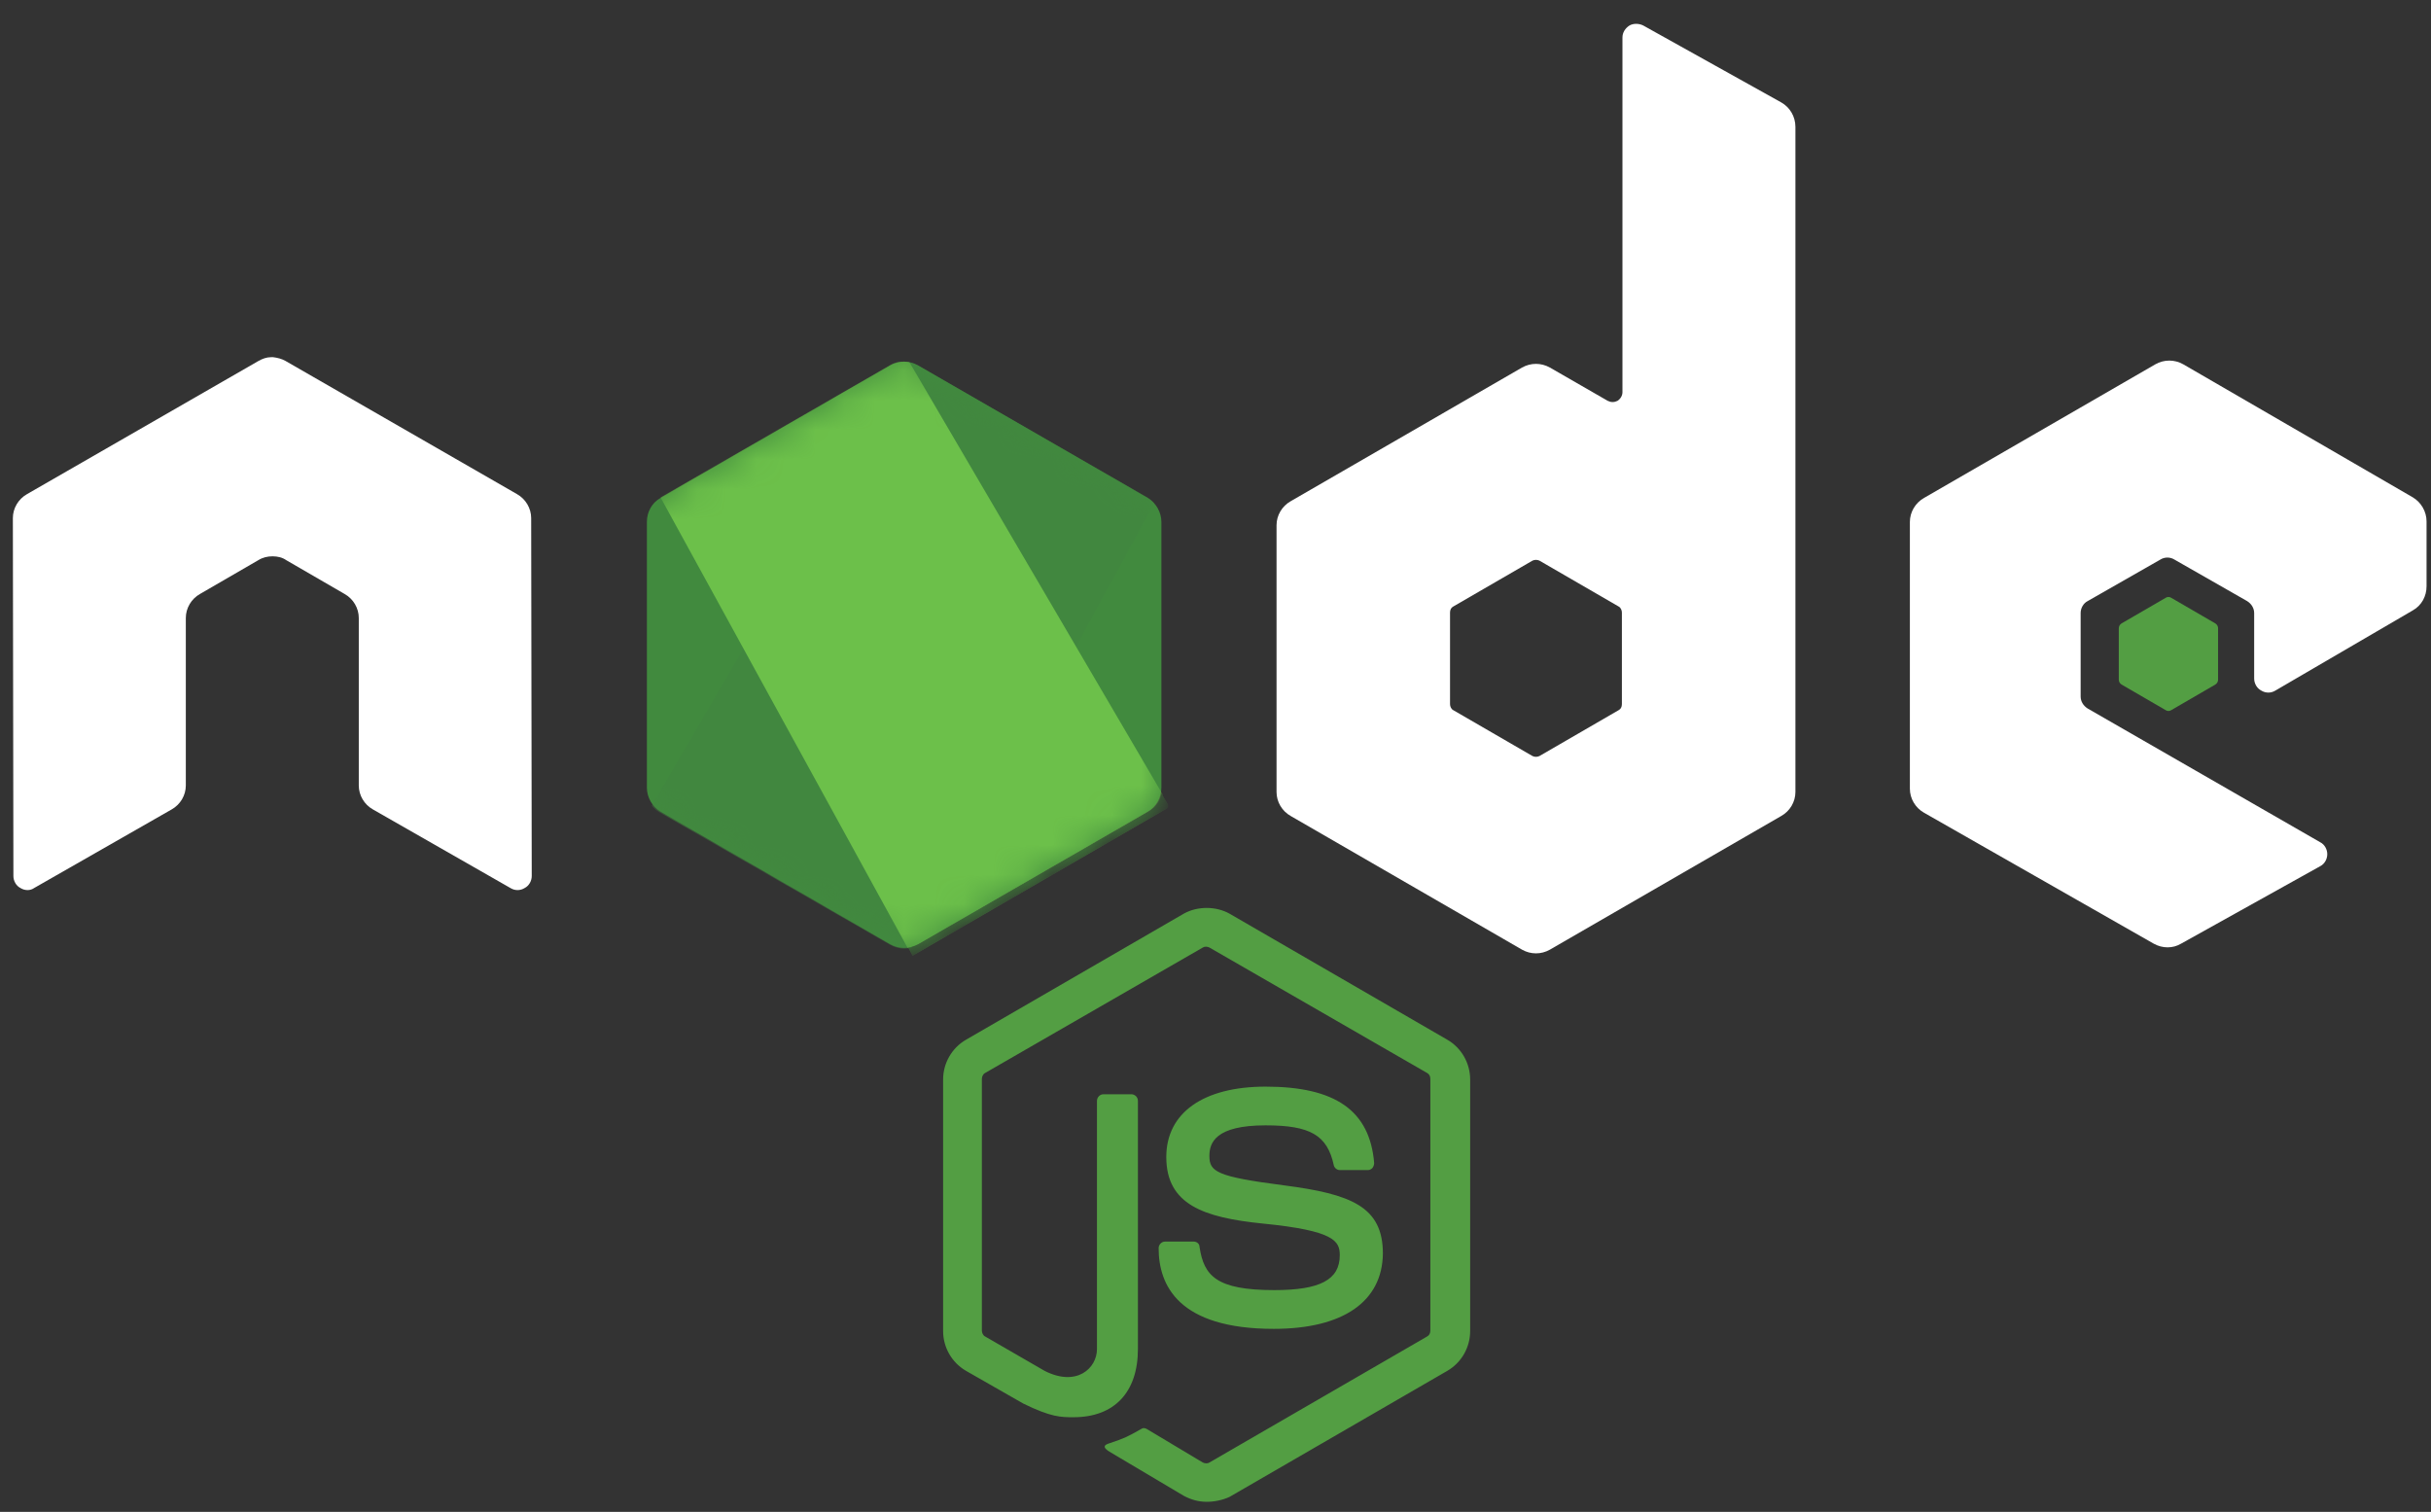 <svg width="82" height="51" viewBox="0 0 82 51" fill="none" xmlns="http://www.w3.org/2000/svg">
<rect x="0" y="0" width="82" height="51" fill="#333333" stroke="none"/>
<g clip-path="url(#clip0_2611_4501)">
<path d="M40.702 50.66C40.425 50.66 40.168 50.586 39.929 50.457L37.481 49.004C37.113 48.801 37.297 48.727 37.407 48.691C37.904 48.525 37.996 48.488 38.511 48.194C38.567 48.157 38.64 48.175 38.696 48.212L40.573 49.335C40.646 49.372 40.738 49.372 40.794 49.335L48.137 45.084C48.21 45.047 48.247 44.973 48.247 44.881V36.397C48.247 36.305 48.21 36.231 48.137 36.194L40.794 31.962C40.72 31.925 40.628 31.925 40.573 31.962L33.23 36.194C33.156 36.231 33.119 36.323 33.119 36.397V44.881C33.119 44.955 33.156 45.047 33.23 45.084L35.236 46.243C36.321 46.795 37.002 46.151 37.002 45.507V37.133C37.002 37.023 37.094 36.912 37.223 36.912H38.162C38.272 36.912 38.383 37.004 38.383 37.133V45.507C38.383 46.961 37.591 47.807 36.211 47.807C35.788 47.807 35.456 47.807 34.518 47.347L32.586 46.243C32.107 45.967 31.812 45.452 31.812 44.899V36.415C31.812 35.863 32.107 35.348 32.586 35.072L39.929 30.821C40.389 30.563 41.014 30.563 41.474 30.821L48.818 35.072C49.296 35.348 49.59 35.863 49.59 36.415V44.899C49.59 45.452 49.296 45.967 48.818 46.243L41.474 50.494C41.235 50.605 40.959 50.66 40.702 50.66ZM42.965 44.826C39.745 44.826 39.082 43.353 39.082 42.102C39.082 41.992 39.174 41.881 39.303 41.881H40.26C40.37 41.881 40.462 41.955 40.462 42.065C40.609 43.041 41.033 43.519 42.984 43.519C44.529 43.519 45.192 43.169 45.192 42.341C45.192 41.863 45.008 41.513 42.597 41.274C40.591 41.072 39.34 40.63 39.34 39.029C39.34 37.538 40.591 36.655 42.689 36.655C45.045 36.655 46.204 37.464 46.352 39.231C46.352 39.286 46.333 39.342 46.296 39.397C46.26 39.434 46.204 39.47 46.149 39.47H45.192C45.1 39.47 45.008 39.397 44.99 39.305C44.769 38.292 44.198 37.961 42.689 37.961C40.996 37.961 40.794 38.55 40.794 38.992C40.794 39.526 41.033 39.691 43.315 39.986C45.578 40.28 46.646 40.703 46.646 42.286C46.627 43.906 45.303 44.826 42.965 44.826Z" fill="#539E43"/>
<path d="M17.917 17.478C17.917 17.147 17.733 16.834 17.439 16.668L9.635 12.178C9.507 12.104 9.359 12.067 9.212 12.049H9.139C8.991 12.049 8.844 12.104 8.715 12.178L0.912 16.668C0.618 16.834 0.434 17.147 0.434 17.478L0.452 29.551C0.452 29.716 0.544 29.882 0.691 29.956C0.838 30.048 1.023 30.048 1.151 29.956L5.789 27.305C6.084 27.14 6.268 26.827 6.268 26.496V20.846C6.268 20.515 6.452 20.202 6.746 20.036L8.715 18.895C8.863 18.803 9.028 18.766 9.194 18.766C9.359 18.766 9.525 18.803 9.654 18.895L11.623 20.036C11.918 20.202 12.102 20.515 12.102 20.846V26.496C12.102 26.827 12.286 27.14 12.58 27.305L17.218 29.956C17.365 30.048 17.549 30.048 17.696 29.956C17.844 29.882 17.936 29.716 17.936 29.551L17.917 17.478Z" fill="white"/>
<path d="M55.426 0.859C55.279 0.786 55.095 0.786 54.966 0.859C54.819 0.951 54.727 1.099 54.727 1.264V13.227C54.727 13.337 54.671 13.447 54.561 13.521C54.45 13.576 54.34 13.576 54.23 13.521L52.279 12.398C51.984 12.233 51.635 12.233 51.34 12.398L43.537 16.907C43.243 17.073 43.059 17.386 43.059 17.717V26.717C43.059 27.048 43.243 27.361 43.537 27.526L51.34 32.035C51.635 32.201 51.984 32.201 52.279 32.035L60.082 27.526C60.377 27.361 60.561 27.048 60.561 26.717V4.282C60.561 3.933 60.377 3.62 60.082 3.454L55.426 0.859ZM54.708 23.754C54.708 23.846 54.671 23.919 54.598 23.956L51.929 25.502C51.856 25.539 51.764 25.539 51.69 25.502L49.021 23.956C48.948 23.919 48.911 23.827 48.911 23.754V20.662C48.911 20.57 48.948 20.496 49.021 20.459L51.69 18.913C51.764 18.877 51.856 18.877 51.929 18.913L54.598 20.459C54.671 20.496 54.708 20.588 54.708 20.662V23.754Z" fill="white"/>
<path d="M81.39 20.588C81.685 20.422 81.85 20.11 81.85 19.778V17.588C81.85 17.257 81.666 16.944 81.39 16.779L73.642 12.288C73.348 12.122 72.998 12.122 72.704 12.288L64.9 16.797C64.606 16.963 64.422 17.276 64.422 17.607V26.606C64.422 26.937 64.606 27.25 64.9 27.416L72.648 31.833C72.943 31.998 73.293 31.998 73.569 31.833L78.261 29.22C78.409 29.146 78.501 28.98 78.501 28.815C78.501 28.649 78.409 28.483 78.261 28.41L70.421 23.901C70.274 23.809 70.182 23.662 70.182 23.496V20.68C70.182 20.515 70.274 20.349 70.421 20.275L72.869 18.877C73.016 18.785 73.201 18.785 73.348 18.877L75.795 20.275C75.943 20.367 76.035 20.515 76.035 20.68V22.889C76.035 23.054 76.127 23.22 76.274 23.294C76.421 23.386 76.605 23.386 76.752 23.294L81.39 20.588Z" fill="white"/>
<path d="M73.052 20.165C73.107 20.128 73.18 20.128 73.236 20.165L74.726 21.03C74.781 21.067 74.818 21.122 74.818 21.195V22.925C74.818 22.999 74.781 23.054 74.726 23.091L73.236 23.956C73.18 23.993 73.107 23.993 73.052 23.956L71.561 23.091C71.506 23.054 71.469 22.999 71.469 22.925V21.195C71.469 21.122 71.506 21.067 71.561 21.03L73.052 20.165Z" fill="#539E43"/>
<path d="M30.967 12.325C30.672 12.159 30.323 12.159 30.028 12.325L22.28 16.797C21.986 16.962 21.82 17.275 21.82 17.607V26.569C21.82 26.901 22.004 27.213 22.28 27.379L30.028 31.851C30.323 32.017 30.672 32.017 30.967 31.851L38.715 27.379C39.009 27.213 39.175 26.901 39.175 26.569V17.607C39.175 17.275 38.991 16.962 38.715 16.797L30.967 12.325Z" fill="url(#paint0_linear_2611_4501)"/>
<mask id="mask0_2611_4501" style="mask-type:luminance" maskUnits="userSpaceOnUse" x="21" y="12" width="19" height="20">
<path d="M30.967 12.325C30.672 12.159 30.323 12.159 30.028 12.325L22.28 16.797C21.986 16.962 21.82 17.275 21.82 17.607V26.569C21.82 26.901 22.004 27.213 22.28 27.379L30.028 31.851C30.323 32.017 30.672 32.017 30.967 31.851L38.715 27.379C39.009 27.213 39.175 26.901 39.175 26.569V17.607C39.175 17.275 38.991 16.962 38.715 16.797L30.967 12.325Z" fill="white"/>
</mask>
<g mask="url(#mask0_2611_4501)">
<path d="M38.732 16.797L30.947 12.325C30.873 12.288 30.781 12.251 30.708 12.233L21.984 27.177C22.058 27.269 22.15 27.342 22.242 27.398L30.027 31.87C30.248 31.998 30.505 32.035 30.745 31.962L38.934 16.981C38.879 16.907 38.805 16.852 38.732 16.797Z" fill="url(#paint1_linear_2611_4501)"/>
</g>
<mask id="mask1_2611_4501" style="mask-type:luminance" maskUnits="userSpaceOnUse" x="21" y="12" width="19" height="20">
<path d="M30.967 12.325C30.672 12.159 30.323 12.159 30.028 12.325L22.28 16.797C21.986 16.962 21.82 17.275 21.82 17.607V26.569C21.82 26.901 22.004 27.213 22.28 27.379L30.028 31.851C30.323 32.017 30.672 32.017 30.967 31.851L38.715 27.379C39.009 27.213 39.175 26.901 39.175 26.569V17.607C39.175 17.275 38.991 16.962 38.715 16.797L30.967 12.325Z" fill="white"/>
</mask>
<g mask="url(#mask1_2611_4501)">
<path fill-rule="evenodd" clip-rule="evenodd" d="M38.753 27.379C38.974 27.25 39.139 27.029 39.213 26.79L30.673 12.214C30.453 12.178 30.213 12.196 30.011 12.325L22.281 16.779L30.618 31.98C30.729 31.962 30.857 31.925 30.968 31.87L38.753 27.379Z" fill="url(#paint2_linear_2611_4501)"/>
<path fill-rule="evenodd" clip-rule="evenodd" d="M38.753 27.379L30.986 31.851C30.876 31.906 30.765 31.943 30.637 31.962L30.784 32.238L39.397 27.25V27.14L39.176 26.772C39.139 27.029 38.974 27.25 38.753 27.379Z" fill="url(#paint3_linear_2611_4501)"/>
<path fill-rule="evenodd" clip-rule="evenodd" d="M38.753 27.379L30.986 31.851C30.876 31.906 30.765 31.943 30.637 31.962L30.784 32.238L39.397 27.25V27.14L39.176 26.772C39.139 27.029 38.974 27.25 38.753 27.379Z" fill="url(#paint4_linear_2611_4501)"/>
</g>
</g>
<defs>
<linearGradient id="paint0_linear_2611_4501" x1="1205.21" y1="358" x2="355.928" y2="1692.42" gradientUnits="userSpaceOnUse">
<stop stop-color="#41873F"/>
<stop offset="0.329" stop-color="#418B3D"/>
<stop offset="0.635" stop-color="#419637"/>
<stop offset="0.932" stop-color="#3FA92D"/>
<stop offset="1" stop-color="#3FAE2A"/>
</linearGradient>
<linearGradient id="paint1_linear_2611_4501" x1="755.516" y1="1102.72" x2="2882.42" y2="-52.822" gradientUnits="userSpaceOnUse">
<stop offset="0.138" stop-color="#41873F"/>
<stop offset="0.403" stop-color="#54A044"/>
<stop offset="0.714" stop-color="#66B848"/>
<stop offset="0.908" stop-color="#6CC04A"/>
</linearGradient>
<linearGradient id="paint2_linear_2611_4501" x1="-52.028" y1="1001.26" x2="1740.81" y2="1001.26" gradientUnits="userSpaceOnUse">
<stop offset="0.092" stop-color="#6CC04A"/>
<stop offset="0.286" stop-color="#66B848"/>
<stop offset="0.597" stop-color="#54A044"/>
<stop offset="0.862" stop-color="#41873F"/>
</linearGradient>
<linearGradient id="paint3_linear_2611_4501" x1="-879.203" y1="301.573" x2="913.636" y2="301.573" gradientUnits="userSpaceOnUse">
<stop offset="0.092" stop-color="#6CC04A"/>
<stop offset="0.286" stop-color="#66B848"/>
<stop offset="0.597" stop-color="#54A044"/>
<stop offset="0.862" stop-color="#41873F"/>
</linearGradient>
<linearGradient id="paint4_linear_2611_4501" x1="1174.83" y1="-1126.92" x2="720.637" y2="1253.06" gradientUnits="userSpaceOnUse">
<stop stop-color="#41873F"/>
<stop offset="0.329" stop-color="#418B3D"/>
<stop offset="0.635" stop-color="#419637"/>
<stop offset="0.932" stop-color="#3FA92D"/>
<stop offset="1" stop-color="#3FAE2A"/>
</linearGradient>
<clipPath id="clip0_2611_4501">
<rect width="81.529" height="50" fill="white" transform="translate(0.398 0.804)"/>
</clipPath>
</defs>
</svg>
